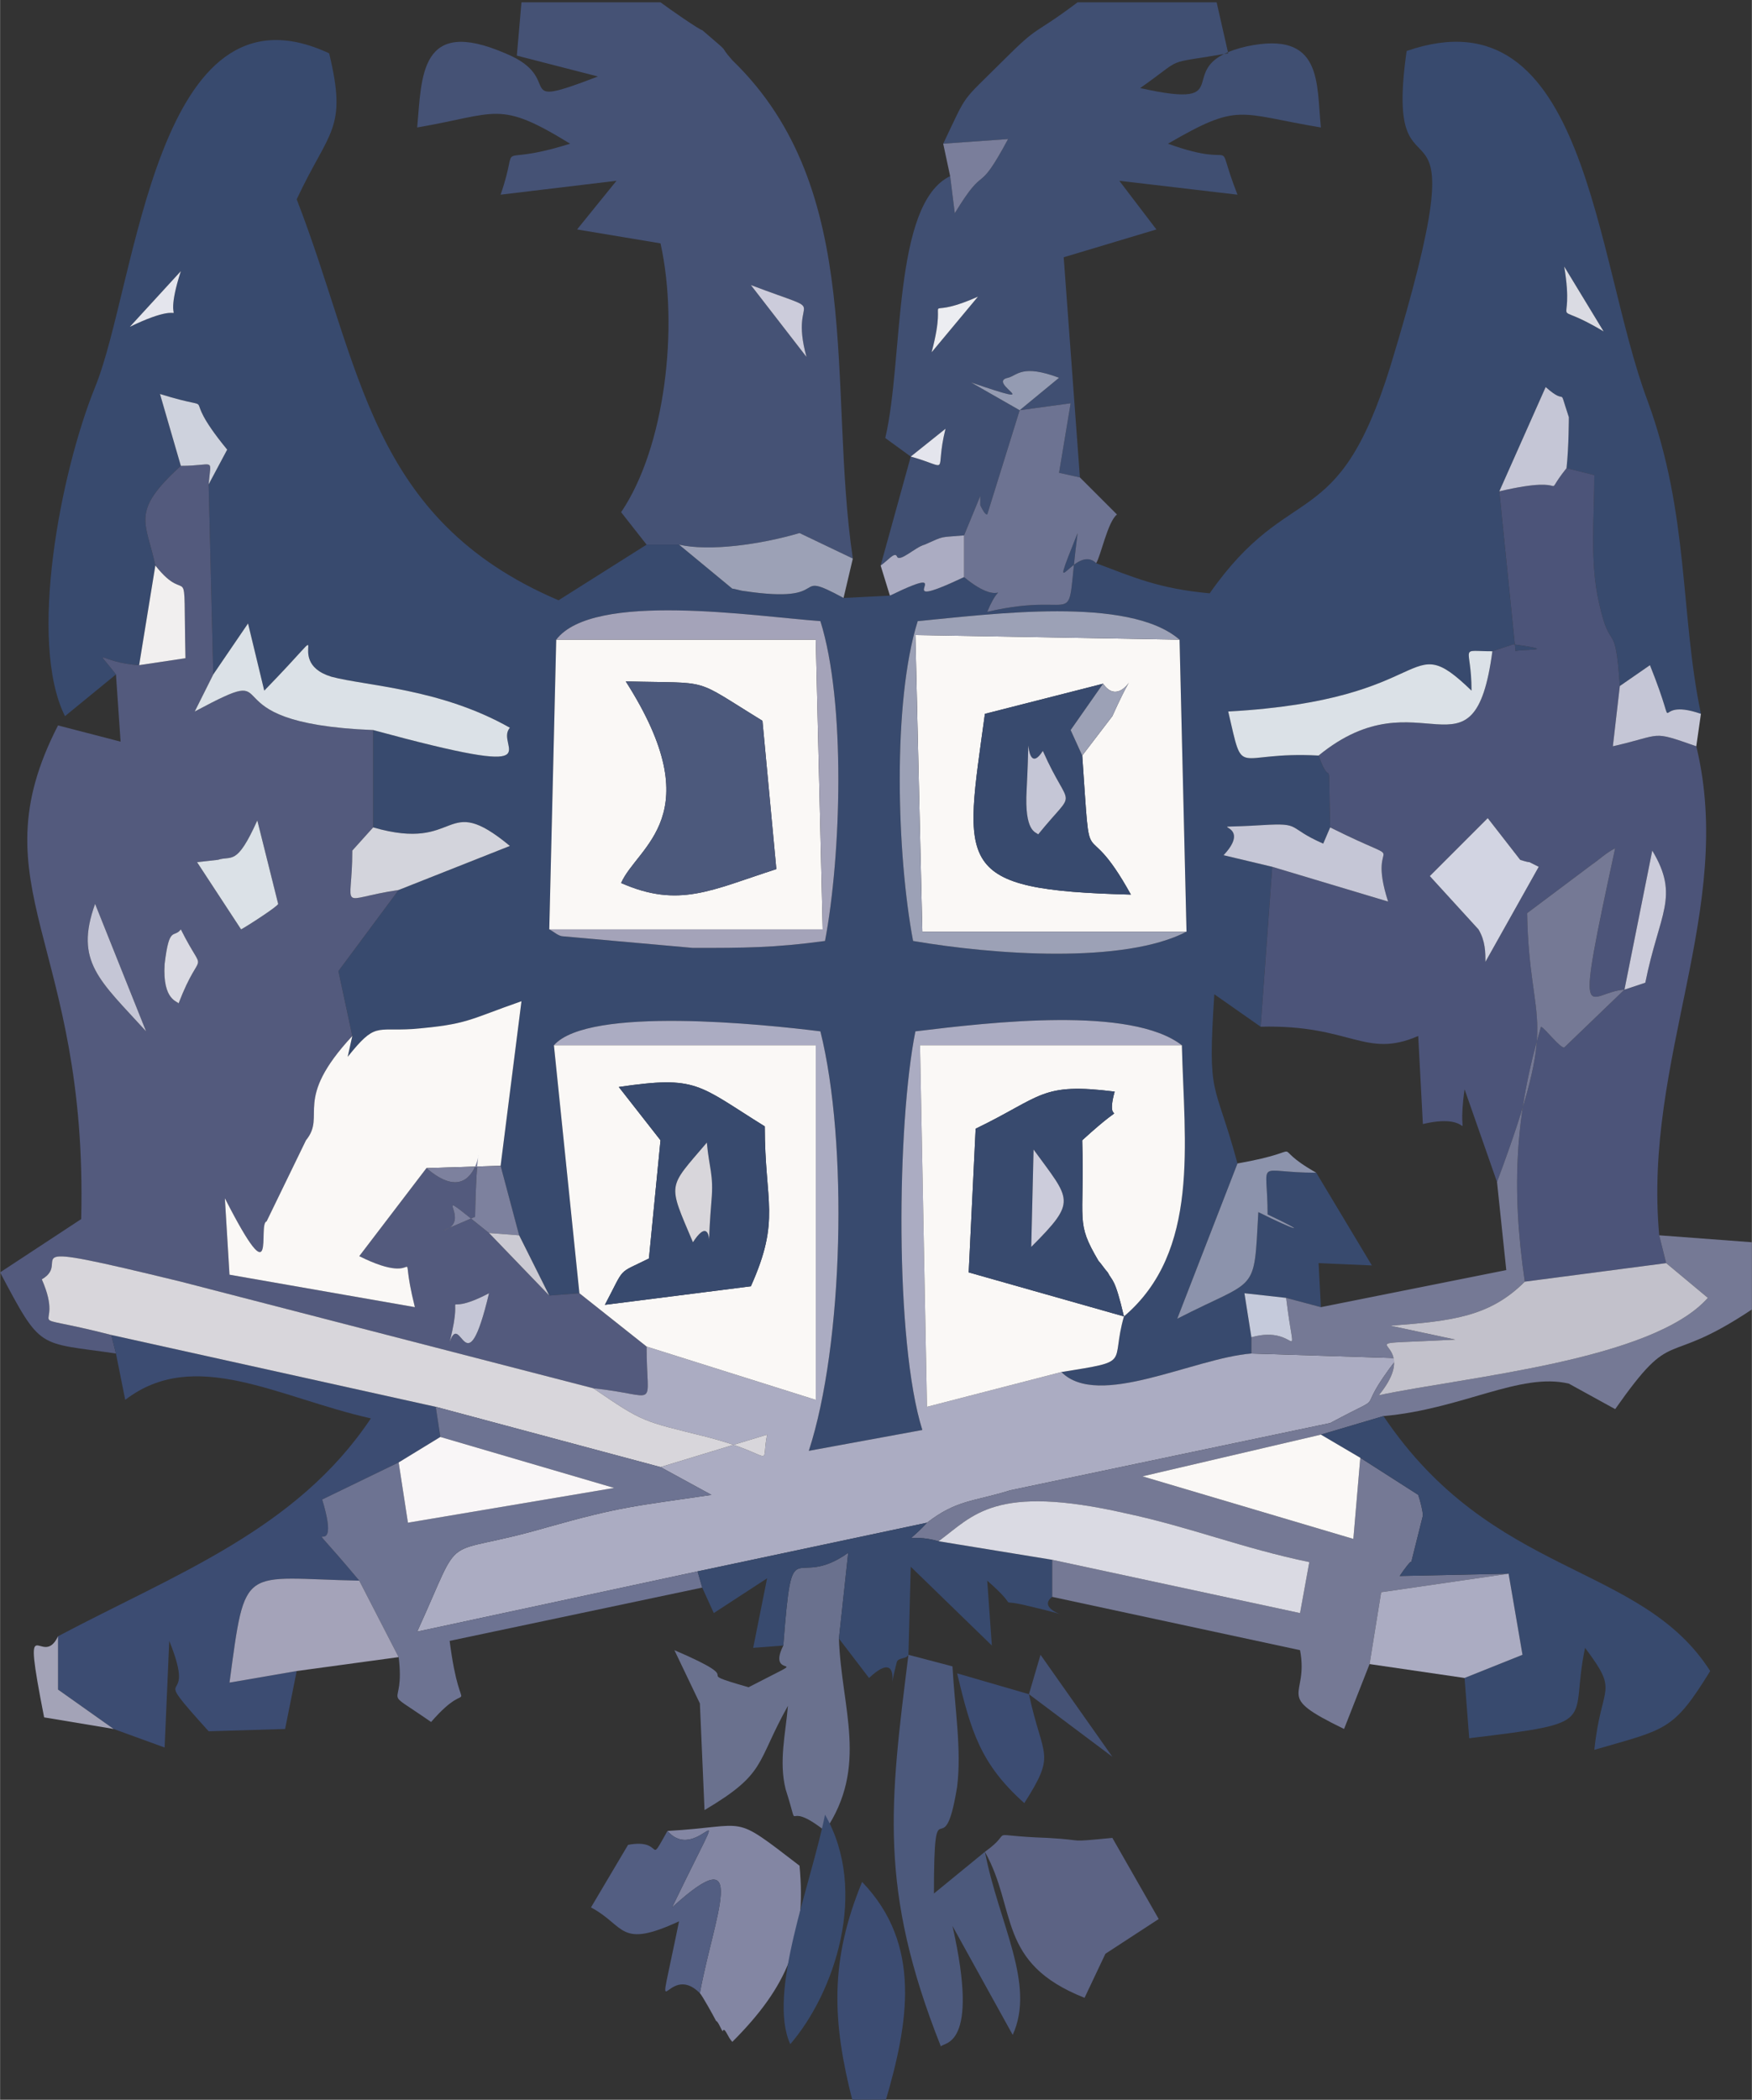 <?xml version="1.0" encoding="UTF-8"?>
<!DOCTYPE svg PUBLIC "-//W3C//DTD SVG 1.1//EN" "http://www.w3.org/Graphics/SVG/1.1/DTD/svg11.dtd">
<!-- Creator: CorelDRAW X8 -->
<svg xmlns="http://www.w3.org/2000/svg" xml:space="preserve" width="7.56mm" height="9.059mm" version="1.1" style="shape-rendering:geometricPrecision; text-rendering:geometricPrecision; image-rendering:optimizeQuality; fill-rule:evenodd; clip-rule:evenodd"
viewBox="0 0 756 906"
 xmlns:xlink="http://www.w3.org/1999/xlink">
 <rect x="0" y="0" width="756" height="906" fill="#333333" stroke="none"/>
 <defs>
  <style type="text/css">
   <![CDATA[
    .fil0 {fill:#FEFEFE}
    .fil8 {fill:#FAF8F6}
    .fil22 {fill:#F9F6F7}
    .fil27 {fill:#F1EFEF}
    .fil38 {fill:#ECEDF1}
    .fil37 {fill:#E4E5ED}
    .fil20 {fill:#DBE1E7}
    .fil36 {fill:#DADBE3}
    .fil15 {fill:#DADAE3}
    .fil10 {fill:#D8D6DB}
    .fil26 {fill:#D2D4E2}
    .fil24 {fill:#D3D4DC}
    .fil28 {fill:#CED2DD}
    .fil29 {fill:#CCCCDB}
    .fil35 {fill:#CBCAD3}
    .fil33 {fill:#C5CADB}
    .fil25 {fill:#C5C6D6}
    .fil14 {fill:#C2C1CB}
    .fil4 {fill:#ABACC2}
    .fil19 {fill:#A4A3B9}
    .fil32 {fill:#A3A3B7}
    .fil18 {fill:#9CA1B6}
    .fil34 {fill:#949BB2}
    .fil23 {fill:#8C93AC}
    .fil17 {fill:#8386A3}
    .fil30 {fill:#7D819E}
    .fil31 {fill:#7A7E9B}
    .fil7 {fill:#757995}
    .fil11 {fill:#6D7392}
    .fil13 {fill:#6A718E}
    .fil16 {fill:#5C6384}
    .fil21 {fill:#535E82}
    .fil2 {fill:#535A7D}
    .fil12 {fill:#4C597C}
    .fil3 {fill:#4C5479}
    .fil5 {fill:#455275}
    .fil6 {fill:#404F72}
    .fil9 {fill:#3C4C72}
    .fil1 {fill:#384A6E}
   ]]>
  </style>
 </defs>
 <g id="Layer_x0020_1">
  <path class="fil0" d="M-2631 -77l-66 5 67 -231 84 0 69 230 -71 2 -12 -55 -53 0 -18 49zm-702 6l-50 -1 66 -232 85 1 67 229c-69,4 -66,15 -82,-52l-52 0c-22,33 0,35 -34,55zm1589 -105c37,-2 28,-8 58,15 2,33 -5,53 -29,76 -2,-1 -4,-6 -4,-4 0,1 -3,-4 -3,-5 -1,-1 -6,-10 -7,-12 -15,-15 -20,24 -9,-30 -26,12 -23,1 -39,-7l17 -27c16,-3 8,10 16,-6zm54 93c-10,-23 9,-70 14,-99 20,32 5,76 -14,99zm-1384 10l-59 2 -4 -231 64 -1 0 85 72 0 0 -84 64 -1 0 229 -64 2 0 -90 -72 -1 -1 90zm1468 -94c14,-9 -3,-7 27,-5 18,0 7,1 28,0l20 35 -23 14 -9 20c-38,-16 -30,-39 -43,-64zm-33 -84l19 4c1,19 4,36 2,52 -6,37 -10,-4 -11,47l23 -19c6,32 22,58 12,79l-26 -47c12,53 -4,50 -5,52 -27,-67 -22,-104 -14,-168zm-1870 101l-1 78 -64 1 1 -232c61,-2 150,-20 174,49 27,79 -48,103 -110,104zm1922 -85c6,29 12,25 -2,48 -19,-17 -23,-31 -29,-57l31 9zm0 0l4 -17 32 44 -36 -27zm-2194 -68l183 0 0 48 -60 7 0 177 -65 -1 0 -178 -58 -1 0 -52zm-24 175l6 51c-95,24 -188,-4 -183,-116 5,-94 108,-145 184,-102l-5 39c-48,12 -109,-17 -112,63 -3,74 54,75 110,65zm1033 -82c17,26 27,19 42,58 9,23 19,57 25,81l-67 -2c-14,-44 -13,-84 -58,-92l-6 93 -58 0 -4 -228 63 -3 0 87c29,-25 34,-57 61,-86l72 -2 -70 94zm-1322 -229c67,-49 41,-116 54,-192l156 1 1 89c0,122 -8,81 25,102l-2 100 -49 2 -4 -60 -127 3 -4 57 -49 -2 -1 -100zm1468 -192l79 0 68 233 -67 0 -16 -51 -51 -1c-1,2 -3,5 -4,6l-14 46 -66 -1 71 -232zm-697 0l79 2 66 232 -61 -2c-31,-44 9,-52 -77,-51l-17 52 -62 0 72 -233zm-1000 234c7,-43 52,-205 72,-233l77 1 68 230 -67 1 -13 -52 -61 1 -11 51 -65 1zm1463 -1l-61 1 0 -234 64 1 2 86 70 -1 0 -85 64 0 -1 232 -59 1c-19,-18 -17,-27 -8,-81l-66 0c3,23 11,69 -5,80zm-1654 -230c203,-53 251,151 64,154l-1 76 -62 1 -1 -231zm679 -3l61 4 -2 149 79 -152 63 -1 -1 234 -59 0 1 -140c-58,158 -71,139 -142,140l0 -234zm665 192c74,-61 30,-100 45,-191l163 0 0 232 -64 -1 0 -177 -39 0c0,88 14,167 -94,184l-11 -47zm-425 -185c19,-19 35,-14 64,-6 5,21 -2,69 11,79l48 -79 70 -2c-8,37 -47,66 -67,100 51,51 42,64 67,134l-67 1c-17,-50 -12,-84 -62,-93l0 91 -63 1 -1 -226zm966 -330l82 0 66 232 -62 -1 -21 -52 -53 2 -17 51 -63 -3 68 -229zm433 91l-1 709 -225 -1 -4 -48 176 -2 5 -608 -208 -2 3 -54c37,-5 240,-11 254,6zm-1344 -89c56,-6 153,-20 170,50 20,83 -44,102 -109,103l-2 77 -62 0 3 -230zm335 220l-3 -170 -60 0 -7 182 -66 -2 1 -235 201 4 -3 230c-25,5 -52,13 -63,-9zm277 4c-235,68 -260,-272 2,-223l-11 52c-55,-11 -109,-9 -108,62 1,73 61,58 110,66l7 43zm-647 3c-302,45 -184,-309 -4,-223 11,20 4,15 -3,48 -76,-7 -48,-15 -106,26 -9,106 16,98 106,100l7 49zm679 -228l61 0 3 88 58 -89 74 1 -74 102c42,16 63,86 67,130l-62 -3c-26,-49 -10,-83 -65,-90l-3 92 -60 -2 1 -229zm-1766 85l834 0 4 49 -784 3 -5 611 561 0 -2 51 -608 -1 0 97 2999 0c-9,-35 -10,-62 4,-95 26,26 20,60 10,95l374 0 0 -342c-39,26 -33,5 -59,43l-20 -12c-21,-4 -46,11 -80,14 47,71 111,63 140,110 -15,26 -18,25 -49,34 3,-29 11,-24 -4,-44 -7,34 8,32 -50,39l-3 -26 -40 -6 -11 28c-31,-14 -15,-12 -19,-34l-107 -23c-9,8 20,11 -10,4 -16,-3 -2,4 -18,-11l2 29 -35 -35 -1 39c-1,1 -4,0 -5,3 -6,23 5,-10 -12,6l-13 -16c1,29 12,54 -6,82 -19,-15 -11,5 -17,-18 -4,-11 0,-24 1,-36 -14,26 -9,29 -36,45l-2 -46 -11 -22c35,15 4,7 32,15 31,-16 7,-2 15,-18l-13 2 6 -31 -24 15 -5 -10 -108 22c5,40 11,14 -8,36 -24,-17 -11,-4 -14,-29l-44 7 -5 24 -34 1c-27,-31 -4,-7 -16,-39l-2 46 -22 -8 -30 -5c-10,-50 -2,-20 6,-35 51,-26 103,-46 135,-94 -40,-9 -76,-31 -106,-7l-4 -21c-34,-4 -32,-1 -50,-35l35 -22c3,-121 -46,-144 -10,-213l27 7 -2 -30 -22 19c-16,-33 -2,-106 13,-143 18,-44 26,-179 101,-144 8,33 0,33 -14,63 28,72 31,138 113,173l38 -24 -11 -13c19,-29 25,-81 17,-116l-37 -7 18 -21 -50 6c9,-25 -5,-10 30,-21 -31,-19 -31,-14 -66,-8 2,-22 1,-48 38,-32 27,11 0,25 40,11l-36 -10 3 -22 -2856 0 0 96z"/>
  <path class="fil1" d="M509 276l3 126c-27,14 -83,10 -118,4 -7,-37 -9,-103 2,-138 32,-3 91,-11 113,8zm-269 0c16,-21 86,-10 114,-8 11,35 9,101 2,138 -22,3 -35,3 -57,3l-56 -5c-2,0 -4,-2 -6,-3l3 -125zm452 -133c-25,-15 -12,2 -17,-28l17 28zm-614 -26c-10,31 9,9 -22,24l22 -24zm-28 174c-10,-13 -7,-5 10,-4l7 -43c-4,-19 -11,-23 11,-43l-9 -31c29,9 6,-4 29,24l-8 15 2 82 15 -22 7 29c35,-36 6,-13 29,-6 15,4 47,5 77,22 -7,8 22,23 -59,1l0 42c38,11 30,-16 59,8l-48 19 -26 35 6 28 -2 9c12,-15 12,-11 28,-12 24,-2 24,-4 47,-12l-9 71 8 30 13 26 13 -1 -11 -107c15,-17 91,-9 115,-6 12,48 10,135 -5,181l49 -9c-12,-38 -11,-132 -3,-172 33,-4 93,-11 115,6 1,42 8,89 -25,117 -6,21 4,19 -27,24 16,16 57,-6 82,-8l0 -7 -3 -19 18 2 15 4 -1 -19 23 1 -24 -40c-27,0 -21,-7 -21,18 19,9 12,7 -4,-1 -2,36 0,28 -35,46l26 -67c-10,-37 -13,-27 -10,-73l20 14 5 -69 -21 -5c15,-16 -15,-11 17,-13 17,-1 10,1 26,8l3 -7c-1,-37 1,-14 -5,-31 -37,-2 -32,11 -39,-19 91,-5 76,-37 105,-9 0,-20 -6,-17 9,-17l9 -3c22,3 2,2 1,3l-7 -69 20 -45c10,9 5,-2 10,13 0,0 0,13 -1,22l12 3c0,18 -2,38 2,55 5,23 7,6 9,36l13 -9c14,35 -1,13 22,21 -9,-43 -5,-86 -23,-135 -23,-61 -26,-178 -104,-151 -11,77 35,-2 -7,136 -23,74 -43,48 -78,98 -22,-2 -33,-7 -49,-13 -9,-9 -22,22 -8,-13 -6,46 4,24 -39,34 7,-17 8,0 -10,-15 -36,17 1,-8 -32,8l-20 1c-24,-13 -3,3 -43,-3 -1,0 -4,-1 -5,-1l-23 -19 -14 0 -38 24c-82,-35 -85,-101 -113,-173 14,-30 22,-30 14,-63 -75,-35 -83,100 -101,144 -15,37 -29,110 -13,142l22 -18z"/>
  <path class="fil2" d="M194 579c7,-27 -6,-9 17,-21 -10,42 -12,7 -17,21zm-117 -146c0,-1 -7,-1 -6,-17 2,-17 4,-11 7,-15 11,22 9,6 -1,32zm-36 -43l22 55c-20,-22 -31,-30 -22,-55zm44 -18l9 -1c6,-2 8,3 17,-17l9 36c0,1 -14,10 -16,11l-19 -29zm-18 -128c15,19 12,-7 13,40l-20 3c-17,-1 -20,-9 -10,4l2 29 -27 -7c-36,70 13,93 10,213l-35 23c18,34 16,30 50,35l-2 -8c-43,-11 -19,1 -30,-24 14,-8 -18,-18 60,1l178 46c29,3 23,10 23,-18l-29 -23 -13 1 -26 -27c-30,-24 -5,-5 -20,-1l14 -6c1,-60 8,4 -21,-21l-29 38c30,15 16,-10 24,22l-80 -14 -2 -33c23,45 14,11 18,10l17 -35c9,-11 -6,-17 20,-45l-6 -28 26 -35c-27,4 -20,10 -20,-17l9 -10 0 -42c-76,-3 -34,-31 -77,-8l8 -16 -2 -82c1,-12 3,-8 -12,-8 -22,20 -15,24 -11,43z"/>
  <path class="fil3" d="M701 427l12 -60c12,20 3,27 -3,57l-9 3zm-60 -12c0,-4 0,-9 -3,-14l-21 -23 25 -25 14 18c0,0 3,1 4,1 0,0 2,1 4,2l-23 41zm6 -203l7 69c1,-1 21,0 -1,-3l-9 3c-8,60 -31,9 -75,45 6,17 4,-6 5,31 38,19 15,1 25,32l-50 -15 -5 69c39,-1 45,14 68,4l2 38c25,-6 14,13 18,-15l14 40c28,-75 14,-64 13,-116l28 -21c3,-2 6,-5 10,-7 -18,83 -12,62 4,61l-26 25c-2,0 -8,-8 -10,-9 -11,37 -13,69 -7,110l61 -8 -3 -12c-7,-76 33,-141 16,-211 -20,-7 -14,-5 -36,0l3 -26c-2,-30 -4,-13 -9,-36 -4,-17 -2,-37 -2,-55l-12 -3c-12,15 5,2 -29,10z"/>
  <path class="fil4" d="M279 581c0,28 6,21 -23,18 22,15 21,14 49,21 31,8 23,14 26,-1l-46 14 22 12c-34,5 -39,5 -71,14 -48,14 -35,-1 -56,45l121 -26 99 -21c13,-10 20,-9 36,-14l138 -29c28,-15 8,-1 29,-28l-63 -2c-25,2 -66,24 -82,8l-58 15 -3 -156 113 0c-22,-17 -82,-10 -115,-6 -8,40 -9,134 3,172l-49 9c15,-46 17,-133 5,-181 -24,-3 -100,-11 -115,6l113 0 0 153 -73 -23z"/>
  <path class="fil5" d="M348 154l-24 -31c37,14 16,2 24,31zm-69 81l14 0c13,3 35,0 52,-5l23 11c-11,-74 6,-159 -52,-215 -7,-8 1,-1 -13,-13 -1,0 -14,-9 -18,-12l-60 0 -2 23 35 9c-39,15 -13,1 -40,-10 -37,-16 -36,10 -38,32 35,-6 35,-12 66,7 -35,11 -21,-4 -30,22l50 -6 -17 21 36 6c8,36 2,88 -17,116l11 14z"/>
  <path class="fil6" d="M393 197l15 -12c-5,20 3,17 -15,12zm47 -20l-21 -12c35,12 6,0 16,-2 4,-1 6,-6 22,0l-17 14zm-18 -49l-20 24c8,-30 -7,-12 20,-24zm-15 -66l28 -2c-14,26 -9,9 -23,32l-2 -16c-25,12 -20,79 -28,113l11 8 -13 47c3,-2 6,-6 7,-4 1,3 8,-4 12,-5 9,-4 6,-3 17,-4l7 -17c0,1 0,3 0,4 1,2 2,4 3,4l14 -45 22 -3 -5 30 9 2 -7 -95 40 -12 -16 -21 51 6c-11,-28 3,-10 -30,-22 31,-18 30,-13 66,-7 -2,-19 1,-42 -32,-35 -35,8 -1,28 -46,18 20,-14 9,-10 38,-15l-5 -22 -60 0c-20,15 -16,9 -32,25 -19,19 -15,13 -26,36z"/>
  <path class="fil7" d="M646 510l4 38 -80 16 -15 -4c4,33 6,11 -15,17l0 7 63 2c-21,27 -1,13 -29,28l-138 29c-16,5 -23,4 -36,14 -10,11 -9,4 5,8 15,-11 24,-25 81,-12 28,6 50,15 79,21l-4 22 -107 -23 0 16 107 23c4,21 -12,19 19,34l11 -28 5 -31 55 -8 -47 1c2,-3 5,-7 5,-6l5 -20c0,-2 -1,-6 -2,-9l-25 -16 -3 35 -91 -27 77 -18 27 -8c34,-3 59,-19 80,-14l20 11c26,-37 20,-17 59,-43l0 -29 -40 -3 3 12 18 15c-24,27 -104,34 -142,42 22,-27 -23,-21 33,-24l-28 -6c27,-2 43,-4 58,-19 -6,-41 -4,-73 7,-110 2,1 8,9 10,9l26 -25c-16,1 -22,22 -4,-61 -4,2 -7,5 -10,7l-28 21c1,52 15,41 -13,116z"/>
  <path class="fil8" d="M485 568l-67 -19 3 -62c29,-14 28,-20 60,-16 -5,18 9,0 -14,21 1,36 -3,35 7,52 1,1 3,4 4,5 2,4 3,2 7,19zm-27 24c31,-5 21,-3 27,-24 33,-28 26,-75 25,-117l-113 0 3 156 58 -15z"/>
  <path class="fil8" d="M476 295c9,13 18,-17 4,14l-13 17c4,57 0,22 21,60 -77,-2 -72,-12 -63,-78l51 -13zm36 107l-3 -126 -114 -2 3 128 114 0z"/>
  <path class="fil8" d="M270 294c38,1 28,-2 59,17l6 64c-28,9 -42,17 -67,6 7,-16 39,-29 2,-87zm-33 107l118 0 -3 -125 -112 0 -3 125z"/>
  <path class="fil8" d="M285 492l-18 -23c34,-5 34,-1 63,17 0,33 7,40 -6,69l-63 8c9,-17 5,-13 19,-20l5 -51zm-35 66l29 23 73 23 0 -153 -113 0 11 107z"/>
  <path class="fil9" d="M25 706l0 23 24 17 22 8 2 -46c13,32 -11,8 17,39l33 -1 5 -25 -29 5c7,-52 5,-45 56,-44 -31,-37 -6,-2 -16,-35l33 -16 18 -11 -2 -13 -140 -31 2 8 4 20c30,-23 66,-1 106,8 -32,48 -84,67 -135,94z"/>
  <path class="fil8" d="M152 447c-26,28 -11,34 -20,45l-17 35c-4,1 5,35 -18,-10l2 33 80 14c-8,-32 6,-7 -24,-22l29 -38 32 -1 9 -71c-23,8 -23,10 -47,12 -16,1 -16,-3 -28,12l2 -9z"/>
  <path class="fil10" d="M48 576l140 31 97 26 46 -14c-3,15 5,9 -26,1 -28,-7 -27,-6 -49,-21l-178 -46c-78,-19 -46,-9 -60,-1 11,25 -13,13 30,24z"/>
  <path class="fil1" d="M587 629l25 16c1,3 2,7 2,9l-5 20c0,-1 -3,3 -5,6l47 -1 6 35 -25 10 2 26c58,-7 43,-6 50,-39 15,20 7,15 4,44 31,-9 34,-8 50,-34 -30,-47 -94,-40 -141,-110l-27 8 17 10z"/>
  <path class="fil11" d="M172 631l-33 16c10,33 -15,-2 16,35l17 33c3,24 -9,12 14,28 19,-22 13,4 8,-35l109 -23 -2 -7 -121 26c21,-46 8,-31 56,-45 32,-9 37,-9 71,-14l-22 -12 -97 -26 2 13 75 22 -89 15 -4 -26z"/>
  <path class="fil12" d="M425 799l-22 18c0,-50 4,-9 10,-46 2,-16 -1,-34 -2,-52l-19 -5c-8,64 -13,101 14,169 1,-2 17,1 5,-52l26 47c10,-22 -6,-48 -12,-79z"/>
  <path class="fil13" d="M338 710c-8,16 16,2 -15,18 -28,-8 3,-1 -32,-16l11 23 2 46c27,-16 22,-20 36,-45 -1,12 -4,24 -1,36 7,22 -2,3 17,18 19,-28 7,-53 6,-83l4 -37c-24,17 -24,-12 -28,40z"/>
  <path class="fil12" d="M270 294c37,58 5,71 -2,87 25,11 39,3 67,-6l-6 -64c-31,-19 -21,-16 -59,-17z"/>
  <path class="fil1" d="M301 678l2 7 5 11 23 -15 -6 30 13 -1c4,-52 4,-23 28,-40l-4 37 13 17c17,-16 6,17 12,-7 1,-2 4,-1 5,-3l1 -38 35 34 -2 -28c16,14 2,7 18,11 30,7 1,3 10,-4l0 -16 -49 -8c-14,-4 -15,3 -5,-8l-99 21z"/>
  <path class="fil1" d="M446 496c16,22 19,22 -1,42l1 -42zm39 72c-4,-17 -5,-15 -7,-19 -1,-1 -3,-4 -4,-5 -10,-17 -6,-16 -7,-52 23,-21 9,-3 14,-21 -32,-4 -31,2 -60,16l-3 62 67 19z"/>
  <path class="fil1" d="M305 493c1,11 3,14 2,25 -3,37 3,1 -8,18 -11,-26 -11,-23 6,-43zm-20 -1l-5 51c-14,7 -10,3 -19,20l63 -8c13,-29 6,-36 6,-69 -29,-18 -29,-22 -63,-17l18 23z"/>
  <path class="fil14" d="M658 553c-15,15 -31,17 -58,19l28 6c-56,3 -11,-3 -33,24 38,-8 118,-15 142,-42l-18 -15 -61 8z"/>
  <path class="fil15" d="M405 665l49 8 107 23 4 -22c-29,-6 -51,-15 -79,-21 -57,-13 -66,1 -81,12z"/>
  <path class="fil11" d="M416 231l0 18c18,15 17,-2 10,15 43,-10 33,12 39,-34 -14,35 -1,4 8,13 2,-3 5,-18 9,-21l-16 -16 -9 -2 5 -30 -22 3 -14 45c-1,0 -2,-2 -3,-4 0,-1 0,-3 0,-4l-7 17z"/>
  <path class="fil1" d="M443 341c2,-40 -2,-3 7,-17 12,27 15,15 -2,36 -1,-1 -6,-1 -5,-19zm24 -15l-5 -11 14 -20 -51 13c-9,66 -14,76 63,78 -21,-38 -17,-3 -21,-60z"/>
  <path class="fil16" d="M425 799c14,25 5,48 43,63l9 -19 23 -15 -20 -35c-21,2 -10,1 -28,0 -29,-1 -13,-4 -27,6z"/>
  <path class="fil17" d="M302 860c1,1 6,10 7,12 1,0 3,6 3,4 1,-1 2,3 4,5 24,-24 32,-44 29,-76 -30,-23 -21,-17 -57,-15 14,16 31,-27 2,33 34,-31 18,4 12,37z"/>
  <path class="fil18" d="M512 402l-114 0 -3 -128 114 2c-22,-19 -81,-11 -113,-8 -11,35 -9,101 -2,138 35,6 91,10 118,-4z"/>
  <path class="fil19" d="M237 401c2,1 4,3 6,3l56 5c22,0 35,0 57,-3 7,-37 9,-103 -2,-138 -28,-2 -98,-13 -114,8l112 0 3 125 -118 0z"/>
  <path class="fil20" d="M92 291l-8 16c43,-23 1,5 77,8 81,22 52,7 59,-1 -30,-17 -62,-18 -77,-22 -23,-7 6,-30 -29,6l-7 -29 -15 22z"/>
  <path class="fil19" d="M128 721l44 -6 -17 -33c-51,-1 -49,-8 -56,44l29 -5z"/>
  <path class="fil20" d="M569 326c44,-36 67,15 75,-45 -15,0 -9,-3 -9,17 -29,-28 -14,4 -105,9 7,30 2,17 39,19z"/>
  <polygon class="fil4" points="591,718 632,724 657,714 651,679 596,687 "/>
  <polygon class="fil8" points="587,629 570,619 493,637 584,664 "/>
  <path class="fil9" d="M368 907l14 0c10,-34 16,-68 -10,-95 -14,34 -13,60 -4,95z"/>
  <path class="fil21" d="M302 860c6,-33 22,-68 -12,-37 29,-60 12,-17 -2,-33 -9,16 -1,3 -17,6l-16 27c15,8 12,18 38,6 -11,54 -6,16 9,31z"/>
  <polygon class="fil22" points="172,631 176,657 265,642 190,620 "/>
  <path class="fil1" d="M341 882c19,-22 34,-66 15,-99 -6,30 -25,77 -15,99z"/>
  <path class="fil23" d="M568 506c-23,-13 0,-10 -34,-4l-26 67c35,-18 33,-10 35,-46 16,8 23,10 4,1 0,-25 -6,-18 21,-18z"/>
  <path class="fil24" d="M172 384l48 -19c-29,-24 -21,3 -59,-8l-9 10c0,27 -7,21 20,17z"/>
  <path class="fil25" d="M549 374l50 15c-10,-31 13,-13 -25,-32l-3 7c-16,-7 -9,-9 -26,-8 -32,2 -2,-3 -17,13l21 5z"/>
  <path class="fil26" d="M664 374c-2,-1 -4,-2 -4,-2 -1,0 -4,-1 -4,-1l-14 -18 -25 25 21 23c3,5 3,10 3,14l23 -41z"/>
  <path class="fil18" d="M364 258l4 -17 -23 -11c-17,5 -39,8 -52,5l23 19c1,0 4,1 5,1 40,6 19,-10 43,3z"/>
  <path class="fil9" d="M444 731l-31 -9c6,25 10,39 29,56 14,-22 8,-19 2,-47z"/>
  <path class="fil20" d="M120 390l-9 -36c-9,20 -11,15 -17,17l-9 1 19 29c2,-1 16,-10 16,-11z"/>
  <path class="fil25" d="M647 212c34,-8 17,5 29,-10 1,-9 1,-22 1,-22 -5,-15 0,-4 -10,-13l-20 45z"/>
  <path class="fil25" d="M699 296l-3 26c22,-5 16,-7 36,0l2 -14c-23,-8 -8,14 -22,-21l-13 9z"/>
  <path class="fil4" d="M380 244l4 13c33,-16 -4,9 32,-8l0 -18c-11,1 -8,0 -17,4 -4,1 -11,8 -12,5 -1,-2 -4,2 -7,4z"/>
  <path class="fil27" d="M60 287l20 -3c-1,-47 2,-21 -13,-40l-7 43z"/>
  <path class="fil28" d="M78 201c15,0 13,-4 12,8l8 -15c-23,-28 0,-15 -29,-24l9 31z"/>
  <path class="fil29" d="M701 427l9 -3c6,-30 15,-37 3,-57l-12 60z"/>
  <path class="fil30" d="M211 532l13 1 -8 -30 -32 1c29,25 22,-39 21,21l-14 6c15,-4 -10,-23 20,1z"/>
  <path class="fil10" d="M299 536c11,-17 5,19 8,-18 1,-11 -1,-14 -2,-25 -17,20 -17,17 -6,43z"/>
  <path class="fil31" d="M410 76l2 16c14,-23 9,-6 23,-32l-28 2 3 14z"/>
  <path class="fil32" d="M49 746l-24 -17 0 -23c-7,15 -16,-16 -6,35l30 5z"/>
  <path class="fil25" d="M41 390c-9,25 2,33 22,55l-22 -55z"/>
  <path class="fil25" d="M448 360c17,-21 14,-9 2,-36 -9,14 -5,-23 -7,17 -1,18 4,18 5,19z"/>
  <polygon class="fil5" points="444,731 480,758 449,714 "/>
  <path class="fil29" d="M445 538c20,-20 17,-20 1,-42l-1 42z"/>
  <path class="fil33" d="M540 577c21,-6 19,16 15,-17l-18 -2 3 19z"/>
  <path class="fil18" d="M467 326l13 -17c14,-31 5,-1 -4,-14l-14 20 5 11z"/>
  <path class="fil15" d="M78 401c-3,4 -5,-2 -7,15 -1,16 6,16 6,17 10,-26 12,-10 1,-32z"/>
  <path class="fil34" d="M440 177l17 -14c-16,-6 -18,-1 -22,0 -10,2 19,14 -16,2l21 12z"/>
  <path class="fil29" d="M348 154c-8,-29 13,-17 -24,-31l24 31z"/>
  <path class="fil25" d="M211 558c-23,12 -10,-6 -17,21 5,-14 7,21 17,-21z"/>
  <polygon class="fil35" points="237,559 224,533 211,532 "/>
  <path class="fil36" d="M692 143l-17 -28c5,30 -8,13 17,28z"/>
  <path class="fil37" d="M56 141c31,-15 12,7 22,-24l-22 24z"/>
  <path class="fil38" d="M402 152l20 -24c-27,12 -12,-6 -20,24z"/>
  <path class="fil37" d="M393 197c18,5 10,8 15,-12l-15 12z"/>
 </g>
</svg>
